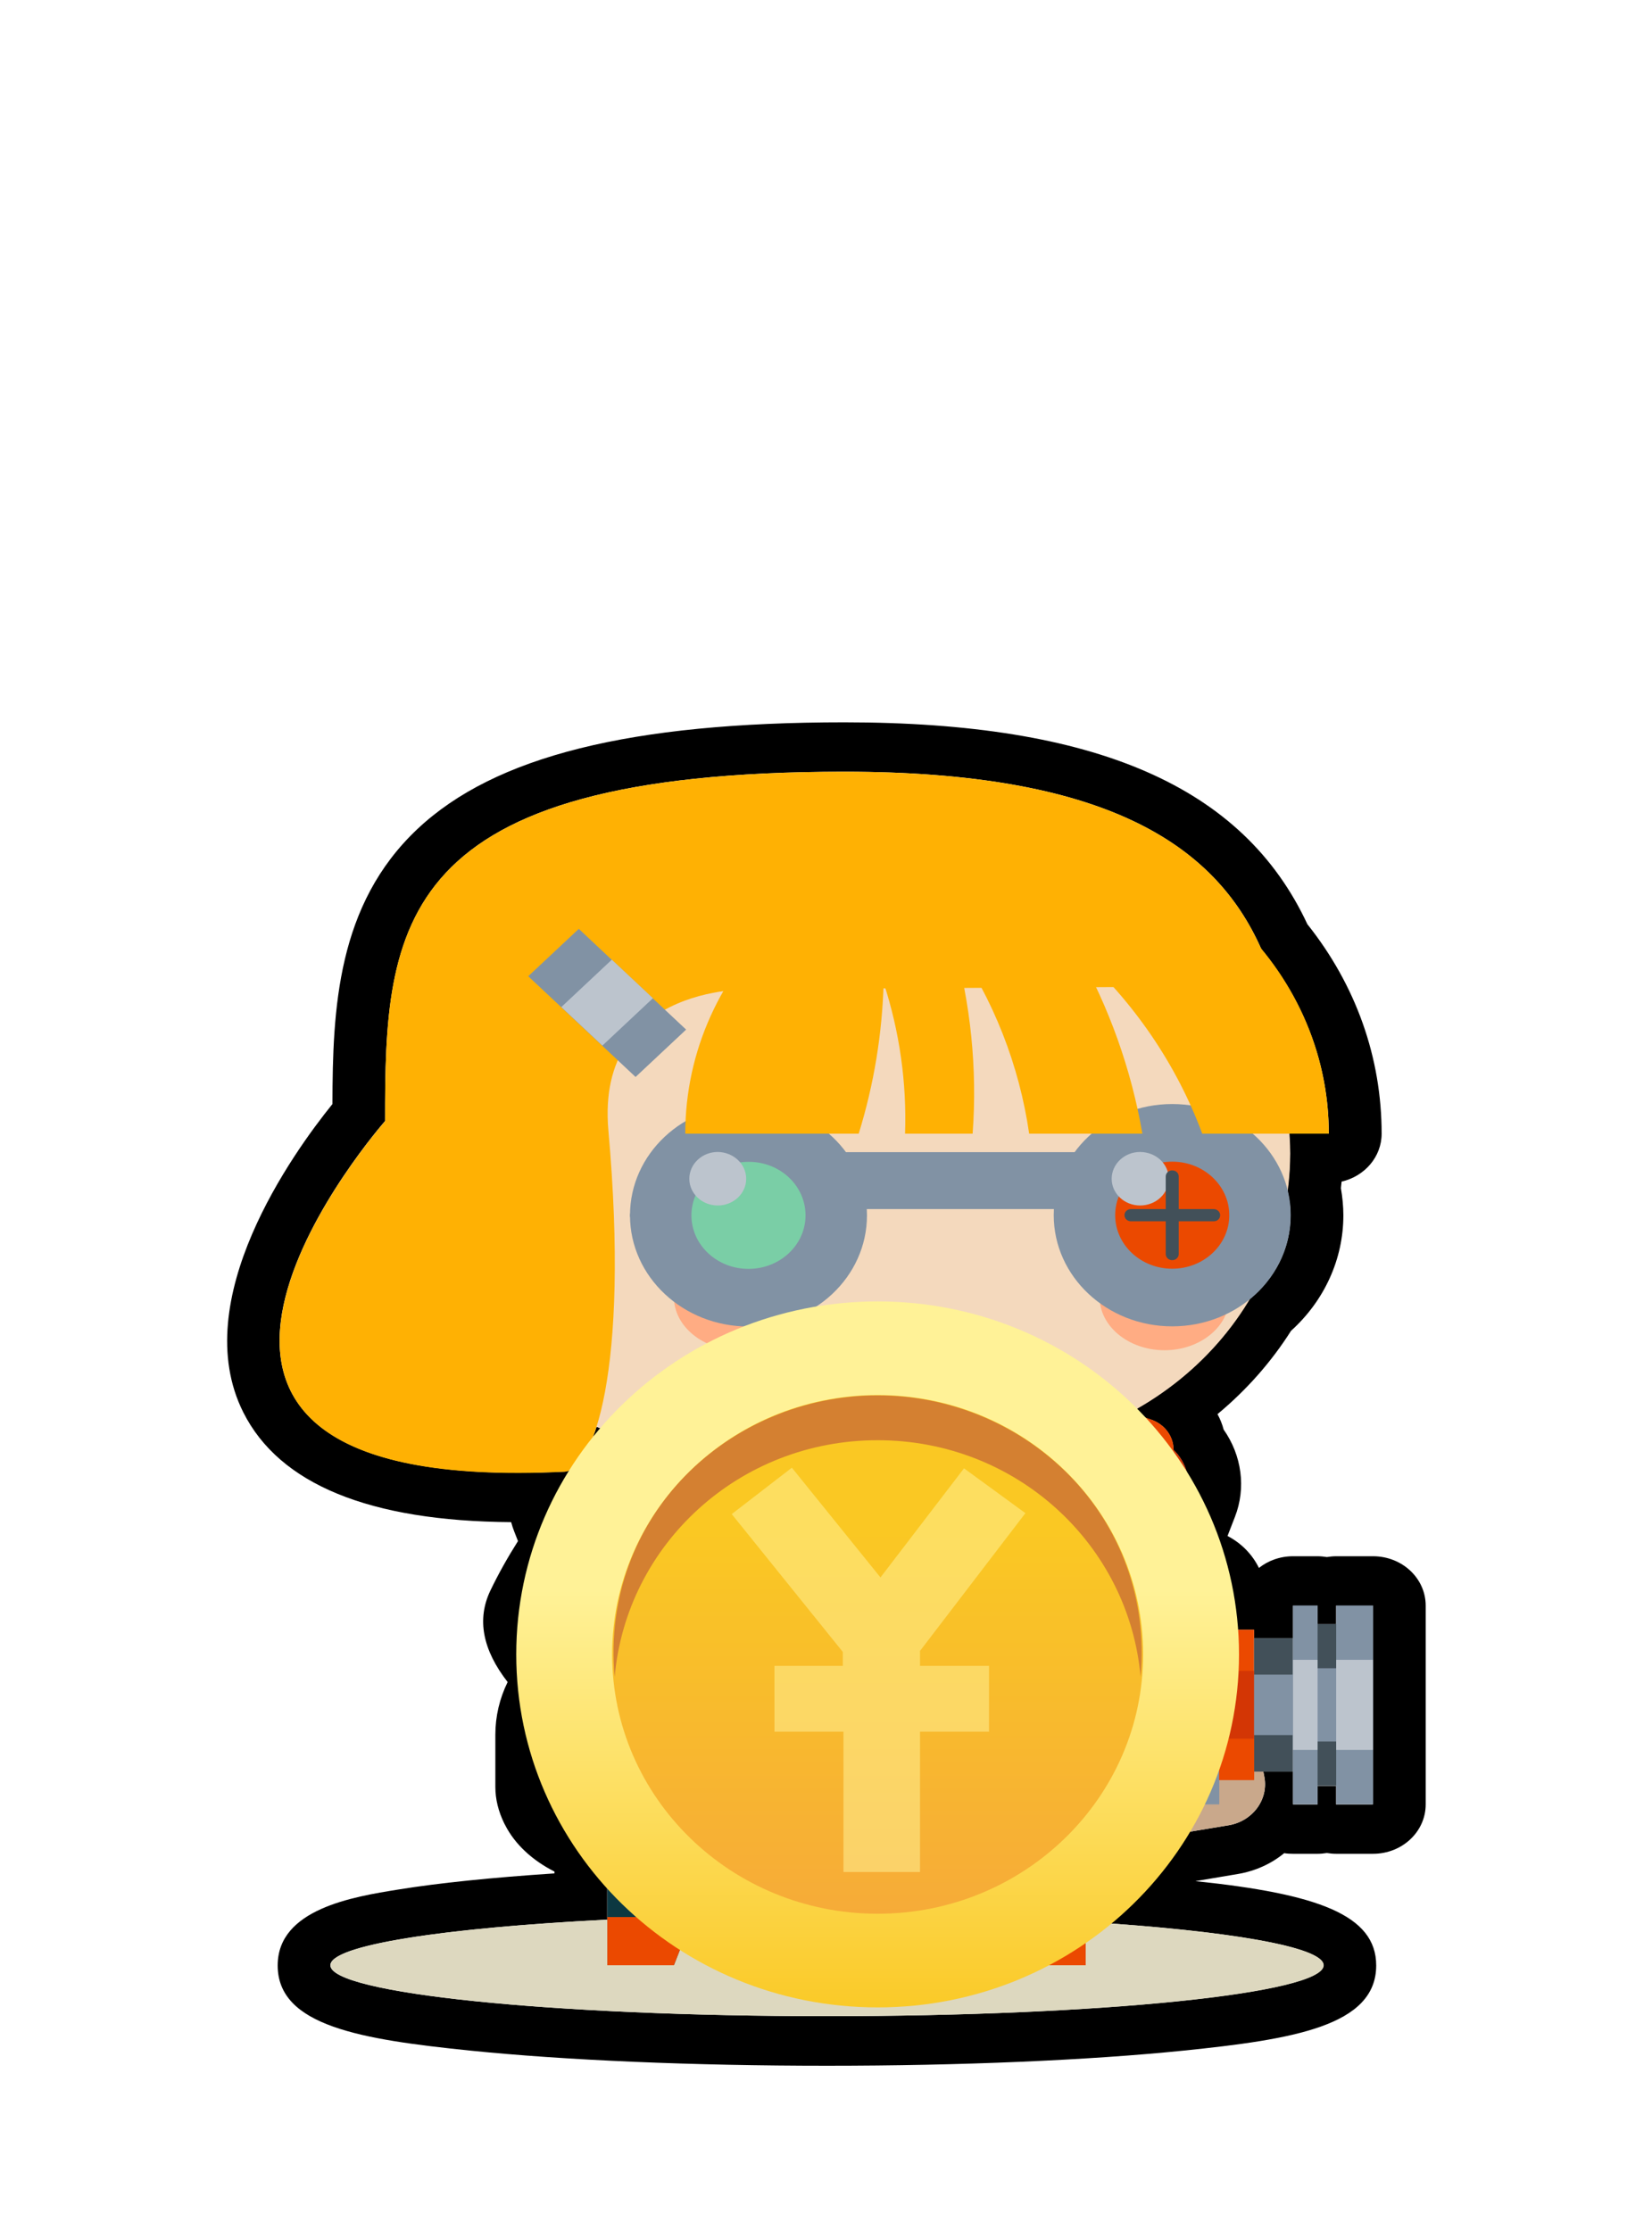 <svg width="80" height="108" viewBox="0 0 80 108" fill="none" xmlns="http://www.w3.org/2000/svg">
<path d="M40.887 37.358C53.391 37.358 58.806 40.786 61.084 45.952C63.124 48.423 64.348 51.516 64.348 54.88H62.419C62.444 55.199 62.47 55.518 62.47 55.845C62.47 56.451 62.419 57.041 62.342 57.622C62.436 58.013 62.495 58.42 62.495 58.834C62.495 60.46 61.722 61.919 60.498 62.908C59.129 65.188 57.123 67.077 54.709 68.376L55.746 68.727C56.417 68.958 56.825 69.548 56.825 70.186C57.471 70.808 57.735 71.748 57.386 72.617L56.953 73.741C56.817 74.092 56.596 74.387 56.332 74.626C56.757 75.216 57.131 75.798 57.454 76.364H57.471C57.556 76.34 57.641 76.332 57.718 76.332C58.168 76.332 58.576 76.619 58.695 77.049L58.883 77.727H59.035V78.285L59.197 78.899H60.727V79.313H62.614V77.727H63.804V78.62H64.697V77.727H66.482V80.358V84.718V87.349H64.697V86.456H63.804V87.349H62.614V85.763H61.178L61.229 86.026C61.433 87.126 60.651 88.17 59.486 88.361L56.689 88.824C56.562 88.848 56.443 88.856 56.315 88.856C55.346 88.856 54.496 88.234 54.241 87.341H52.566V92.802V93.033C59.477 93.463 64.093 94.244 64.093 95.137C64.093 96.492 53.323 97.6 40.045 97.6C26.767 97.6 15.997 96.5 15.997 95.137C15.997 94.165 21.463 93.328 29.402 92.929V92.802V88.919C28.153 88.696 27.158 88.082 26.75 87.285C26.75 87.277 26.742 87.277 26.742 87.269C26.623 87.022 26.538 86.767 26.538 86.496V83.969C26.538 82.901 27.022 81.936 27.813 81.211C26.555 80.103 25.628 78.907 26.07 77.982C26.538 77.01 27.158 75.941 27.94 74.841C27.864 74.722 27.796 74.594 27.745 74.459L27.303 73.335C27.005 72.561 27.167 71.74 27.651 71.135C27.549 71.19 27.439 71.23 27.337 71.238C26.538 71.278 25.773 71.294 25.059 71.294C3.646 71.294 18.649 54.266 18.649 54.266C18.641 44.78 19.083 37.358 40.887 37.358ZM28.714 69.548C28.79 69.508 28.867 69.468 28.952 69.445L29.453 69.277C29.266 69.205 29.079 69.141 28.892 69.062C28.841 69.237 28.782 69.397 28.714 69.548ZM48.784 70.194C48.699 70.202 48.622 70.21 48.537 70.218C48.571 70.29 48.605 70.353 48.639 70.425C48.656 70.425 48.673 70.433 48.69 70.433L48.784 70.194ZM31.451 78.038C31.655 77.831 31.927 77.719 32.208 77.719C32.42 77.719 32.624 77.783 32.803 77.91L33.61 78.484C33.772 78.389 33.959 78.333 34.154 78.333C34.222 78.333 34.29 78.341 34.358 78.349C34.435 78.189 34.494 78.038 34.494 77.871C34.494 77.073 34.197 76.348 33.704 75.766C33.525 75.559 33.355 75.328 33.194 75.081L32.182 75.423C31.953 76.085 31.715 76.826 31.477 77.663C31.434 77.807 31.434 77.926 31.451 78.038ZM50.314 77.719H52.635C52.66 77.687 52.694 77.655 52.719 77.631C52.55 77.081 52.371 76.555 52.201 76.061C51.776 76.786 51.121 77.376 50.314 77.719ZM48.979 79.226L49.107 79.162V78.022C48.954 78.038 48.801 78.07 48.639 78.07H48.265V78.405C48.529 78.5 48.75 78.684 48.86 78.947L48.979 79.226ZM42.638 89.868C42.051 89.868 41.499 89.868 40.997 89.868C39.756 89.868 38.243 89.932 36.713 89.932C36.033 89.932 35.353 89.916 34.69 89.884L33.559 92.77C35.625 92.714 37.801 92.682 40.045 92.682C42.995 92.682 45.826 92.738 48.435 92.833L48.427 92.809L47.22 89.716C45.707 89.852 44.083 89.868 42.638 89.868ZM40.887 34.967C30.533 34.967 23.962 36.609 20.222 40.125C16.32 43.791 16.108 48.846 16.099 53.445C14.203 55.789 9.052 62.932 11.781 68.368C13.532 71.852 17.893 73.638 24.753 73.685C24.795 73.845 24.846 73.996 24.906 74.148L25.084 74.602C24.574 75.407 24.124 76.212 23.741 77.01C23.087 78.389 23.367 79.864 24.583 81.426C24.192 82.223 23.988 83.084 23.988 83.977V86.504C23.988 87.094 24.132 87.684 24.421 88.274C24.43 88.297 24.447 88.314 24.455 88.337C24.931 89.278 25.781 90.059 26.852 90.601V90.689C23.835 90.888 21.25 91.151 19.287 91.47C17.102 91.821 13.447 92.411 13.447 95.145C13.447 98.079 17.485 98.725 22.764 99.267C27.396 99.737 33.534 100 40.045 100C46.557 100 52.694 99.737 57.327 99.267C62.606 98.725 66.644 98.079 66.644 95.145C66.644 92.698 63.796 91.677 57.888 91.064L59.928 90.721C60.795 90.577 61.569 90.219 62.189 89.709C62.325 89.732 62.47 89.74 62.614 89.74H63.804C63.957 89.74 64.11 89.725 64.255 89.701C64.399 89.725 64.552 89.74 64.705 89.74H66.49C67.902 89.74 69.041 88.672 69.041 87.349V84.718V80.358V77.727C69.041 76.404 67.902 75.336 66.49 75.336H64.705C64.552 75.336 64.399 75.352 64.255 75.375C64.11 75.352 63.957 75.336 63.804 75.336H62.614C61.985 75.336 61.407 75.551 60.965 75.902C60.642 75.24 60.106 74.698 59.444 74.355L59.8 73.438C60.353 72.027 60.132 70.449 59.257 69.205C59.188 68.942 59.087 68.695 58.959 68.456C60.361 67.292 61.56 65.937 62.521 64.422C64.136 62.964 65.054 60.947 65.054 58.834C65.054 58.404 65.011 57.965 64.935 57.519C64.943 57.407 64.96 57.304 64.969 57.2C66.082 56.945 66.907 56.004 66.907 54.88C66.907 51.197 65.666 47.698 63.311 44.74C60.2 38.068 53.068 34.967 40.887 34.967Z" fill="black"/>
<path d="M64.102 95.137C64.102 96.501 53.332 97.601 40.054 97.601C26.776 97.601 16.006 96.501 16.006 95.137C16.006 93.774 26.776 92.674 40.054 92.674C53.332 92.674 64.102 93.774 64.102 95.137Z" fill="#DDD8BF"/>
<path d="M54.956 72.88C58.714 77.121 59.563 81.338 59.7 82.383C60.235 86.592 54.735 86.082 54.404 84.383C52.618 75.105 49.813 70.553 49.32 69.572C49.32 69.572 51.7 69.206 54.956 72.88Z" fill="#C9A88B"/>
<path d="M61.229 86.026C61.433 87.126 60.651 88.17 59.487 88.362L56.69 88.824C55.517 89.015 54.403 88.282 54.199 87.19L53.706 84.567C53.502 83.467 54.284 82.422 55.449 82.231L58.245 81.769C59.419 81.578 60.532 82.303 60.736 83.403L61.229 86.026Z" fill="#C9A88B"/>
<path d="M60.617 82.741C60.754 83.475 60.235 84.168 59.453 84.296L58.22 84.503C57.438 84.631 56.699 84.144 56.563 83.411C56.427 82.678 56.945 81.984 57.727 81.849L58.96 81.649C59.733 81.522 60.473 82.008 60.617 82.741Z" fill="#F4D9BD"/>
<path d="M54.598 82.694L58.908 81.673C59.452 81.546 59.775 81.028 59.639 80.525L58.704 77.042C58.568 76.532 58.016 76.229 57.48 76.356L53.17 77.376C52.626 77.504 52.303 78.022 52.439 78.524L53.383 82.008C53.51 82.518 54.054 82.829 54.598 82.694Z" fill="#D33605"/>
<path d="M56.962 73.741C56.494 74.961 55.058 75.583 53.757 75.144L50.017 73.869C48.716 73.43 48.053 72.083 48.521 70.864L48.954 69.74C49.422 68.528 50.858 67.898 52.159 68.344L55.899 69.62C57.2 70.066 57.863 71.414 57.395 72.625L56.962 73.741Z" fill="#D33605"/>
<path d="M56.452 71.446C56.138 72.251 55.194 72.665 54.336 72.37L51.862 71.525C51.003 71.23 50.561 70.346 50.876 69.54L51.165 68.799C51.471 68.002 52.423 67.588 53.273 67.874L55.747 68.719C56.605 69.014 57.047 69.899 56.733 70.704L56.452 71.446Z" fill="#EB4900"/>
<path d="M32.633 95.137H29.411V87.333L35.863 86.878L32.633 95.137Z" fill="#0C3841"/>
<path d="M49.345 95.137H52.576V86.878H46.115L49.345 95.137Z" fill="#0C3841"/>
<path d="M48.044 77.879C48.044 77.169 48.282 76.507 48.69 75.965C49.379 75.041 49.948 73.502 49.336 72.004C48.843 70.824 48.401 69.883 48.078 69.349C44.933 68.041 45.145 67.268 40.997 67.268C36.849 67.268 37.053 68.041 33.908 69.349C33.593 69.867 33.168 70.784 32.7 71.94C32.105 73.398 32.87 74.809 33.704 75.782C34.197 76.356 34.494 77.089 34.494 77.887C34.494 79.752 29.147 80.701 29.411 87.341C29.547 90.562 36.84 89.876 40.997 89.876C45.145 89.876 52.575 90.107 52.575 86.887C52.575 82.821 48.044 79.744 48.044 77.879Z" fill="#EB4900"/>
<path d="M48.64 80.214C48.844 80.214 49.039 80.182 49.243 80.158C48.572 79.274 48.044 78.5 48.044 77.879C48.044 77.169 48.283 76.507 48.691 75.965C49.277 75.176 49.736 73.94 49.481 72.657C49.209 72.601 48.929 72.577 48.64 72.577H39.068C36.815 72.577 34.996 74.291 34.996 76.396C34.996 78.508 36.815 80.214 39.068 80.214H48.64Z" fill="#D33605"/>
<path d="M62.478 55.845C62.478 63.817 55.584 70.29 47.075 70.29H35.09C26.581 70.29 19.686 63.825 19.686 55.845C19.686 47.865 26.581 41.401 35.09 41.401H47.075C55.584 41.401 62.478 47.865 62.478 55.845Z" fill="#F4D9BD"/>
<path d="M59.538 62.78C59.538 64.207 58.126 65.363 56.392 65.363C54.658 65.363 53.247 64.207 53.247 62.78C53.247 61.353 54.658 60.197 56.392 60.197C58.126 60.197 59.538 61.353 59.538 62.78Z" fill="#FFAC83"/>
<path d="M38.932 62.78C38.932 64.207 37.521 65.363 35.787 65.363C34.052 65.363 32.633 64.207 32.633 62.78C32.633 61.353 34.044 60.197 35.787 60.197C37.521 60.197 38.932 61.353 38.932 62.78Z" fill="#FFAC83"/>
<path d="M35.472 57.065C34.087 57.065 32.965 58.117 32.965 59.416H37.963C37.963 58.117 36.85 57.065 35.472 57.065Z" fill="#2A5B6A"/>
<path d="M45.248 67.26C46.634 67.26 47.756 66.208 47.756 64.909H42.758C42.758 66.208 43.871 67.26 45.248 67.26Z" fill="#EB4900"/>
<path d="M56.631 57.065C55.245 57.065 54.123 58.117 54.123 59.416H59.121C59.13 58.117 58.008 57.065 56.631 57.065Z" fill="#2A5B6A"/>
<path d="M34.758 58.834C34.758 59.161 34.478 59.424 34.129 59.424H31.146C30.797 59.424 30.517 59.161 30.517 58.834C30.517 58.507 30.797 58.244 31.146 58.244H34.129C34.478 58.244 34.758 58.507 34.758 58.834Z" fill="#2A5B6A"/>
<path d="M61.722 58.834C61.722 59.161 61.442 59.424 61.093 59.424H58.109C57.761 59.424 57.48 59.161 57.48 58.834C57.48 58.507 57.761 58.244 58.109 58.244H61.093C61.442 58.244 61.722 58.507 61.722 58.834Z" fill="#2A5B6A"/>
<path d="M52.711 74.243C52.711 76.356 50.884 78.062 48.639 78.062H39.068C36.815 78.062 34.996 76.348 34.996 74.243C34.996 72.139 36.815 70.425 39.068 70.425H48.639C50.884 70.425 52.711 72.139 52.711 74.243Z" fill="#EB4900"/>
<path d="M29.411 92.802V95.137H32.633L33.551 92.802H29.411Z" fill="#EB4900"/>
<path d="M48.435 92.802L49.345 95.137H52.575V92.802H48.435Z" fill="#EB4900"/>
<path d="M40.989 84.408C36.619 84.408 32.751 83.626 30.652 82.319L29.742 81.753L30.405 80.948C30.958 80.27 31.544 79.744 31.935 79.401L32.471 78.939L33.108 79.266C33.721 79.585 36.101 80.613 40.989 80.613C45.757 80.613 48.154 79.616 48.775 79.314L49.557 78.931L51.869 82L50.917 82.518C48.724 83.706 45.009 84.408 40.989 84.408Z" fill="#AD713B"/>
<path d="M42.026 80.119C42.026 80.661 41.559 81.091 40.989 81.091C40.411 81.091 39.943 80.653 39.943 80.119C39.943 79.585 40.411 79.146 40.989 79.146C41.559 79.146 42.026 79.585 42.026 80.119Z" fill="#FFB103"/>
<path d="M42.026 80.119H39.943V85.077H42.026V80.119Z" fill="#8192A4"/>
<path d="M42.264 84.4H39.705V85.078H42.264V84.4Z" fill="#6B7F82"/>
<path d="M38.447 80.079C38.354 80.613 37.818 80.972 37.249 80.884C36.679 80.797 36.297 80.294 36.39 79.76C36.483 79.226 37.019 78.867 37.589 78.955C38.158 79.042 38.549 79.545 38.447 80.079Z" fill="#FFB103"/>
<path d="M36.412 79.743L35.545 84.635L37.599 84.955L38.467 80.064L36.412 79.743Z" fill="#8192A4"/>
<path d="M35.409 83.922L35.289 84.599L37.813 84.993L37.933 84.317L35.409 83.922Z" fill="#6B7F82"/>
<path d="M35.124 79.665C34.903 80.167 34.307 80.406 33.772 80.199C33.236 79.999 32.981 79.425 33.194 78.931C33.407 78.429 34.019 78.19 34.554 78.397C35.081 78.596 35.336 79.162 35.124 79.665Z" fill="#FFB103"/>
<path d="M33.187 78.919L31.202 83.515L33.133 84.248L35.117 79.652L33.187 78.919Z" fill="#8192A4"/>
<path d="M33.355 84.344L30.983 83.435L31.255 82.805L33.627 83.706L33.355 84.344Z" fill="#6B7F82"/>
<path d="M43.599 80.087C43.693 80.621 44.228 80.98 44.798 80.892C45.367 80.804 45.75 80.302 45.656 79.768C45.563 79.234 45.027 78.875 44.458 78.971C43.888 79.051 43.505 79.561 43.599 80.087Z" fill="#FFB103"/>
<path d="M45.639 79.775L43.585 80.095L44.453 84.986L46.507 84.666L45.639 79.775Z" fill="#8192A4"/>
<path d="M44.228 85.013L46.753 84.623L46.634 83.945L44.109 84.344L44.228 85.013Z" fill="#6B7F82"/>
<path d="M46.931 79.672C47.143 80.174 47.747 80.414 48.282 80.214C48.818 80.007 49.073 79.441 48.861 78.947C48.648 78.445 48.036 78.206 47.509 78.413C46.973 78.604 46.71 79.178 46.931 79.672Z" fill="#FFB103"/>
<path d="M48.862 78.954L46.932 79.686L48.916 84.282L50.846 83.549L48.862 78.954Z" fill="#8192A4"/>
<path d="M50.794 82.836L48.423 83.74L48.698 84.376L51.069 83.472L50.794 82.836Z" fill="#6B7F82"/>
<path d="M40.003 87.006C40.284 87.006 40.505 86.791 40.505 86.536C40.505 86.273 40.275 86.066 40.003 86.066C39.162 86.066 38.482 85.428 38.482 84.639C38.482 84.376 38.252 84.168 37.98 84.168C37.7 84.168 37.478 84.383 37.478 84.639C37.478 85.938 38.609 87.006 40.003 87.006Z" fill="#8192A4"/>
<path d="M34.665 85.117C34.665 82.996 37.139 81.275 40.173 81.275C43.208 81.275 45.682 82.996 45.682 85.117C45.682 87.237 43.208 88.959 40.173 88.959C37.13 88.959 34.665 87.237 34.665 85.117ZM35.677 85.117C35.677 86.711 37.691 88.01 40.173 88.01C42.656 88.01 44.67 86.711 44.67 85.117C44.67 83.522 42.647 82.223 40.173 82.223C37.691 82.223 35.677 83.522 35.677 85.117Z" fill="#8192A4"/>
<path d="M31.188 79.959H46.362V85.005H38.924C37.64 85.005 36.484 85.452 35.642 86.185C34.214 87.421 32.548 89.023 30.415 89.023C28.281 89.023 26.547 87.891 26.547 86.496V83.969C26.547 81.753 28.621 79.959 31.188 79.959Z" fill="#AD713B"/>
<path d="M26.598 86.847C26.742 86.727 26.887 86.6 27.031 86.472C27.329 86.201 27.643 85.914 28.043 85.699C29.105 85.125 30.185 85.221 31.239 85.316C31.622 85.348 32.004 85.38 32.395 85.38L32.625 85.388C32.854 85.396 33.092 85.404 33.237 85.324C33.373 85.252 33.475 85.141 33.619 84.989C33.679 84.926 33.738 84.862 33.806 84.798C34.478 84.144 35.09 84.001 35.872 83.969C36.169 83.961 36.475 83.977 36.79 84.001C37.198 84.033 37.58 84.057 37.92 84.009C38.09 83.985 38.235 83.897 38.405 83.802C38.541 83.73 38.669 83.65 38.822 83.594C39.212 83.435 39.629 83.411 39.995 83.395C40.437 83.371 40.896 83.371 41.338 83.395C41.678 83.411 41.984 83.507 42.281 83.594C42.417 83.634 42.553 83.682 42.689 83.714C43.293 83.857 44.432 83.993 45.316 83.331L45.775 84.12C44.636 84.965 43.242 84.814 42.511 84.639C42.349 84.599 42.196 84.551 42.052 84.511C41.788 84.431 41.55 84.352 41.295 84.344C40.879 84.32 40.445 84.32 40.029 84.344C39.706 84.36 39.365 84.376 39.093 84.487C38.983 84.535 38.873 84.591 38.77 84.654C38.558 84.774 38.32 84.91 38.022 84.957C37.597 85.021 37.155 84.989 36.722 84.957C36.441 84.934 36.152 84.918 35.889 84.926C35.158 84.957 34.784 85.101 34.342 85.523L34.18 85.691C34.019 85.866 33.832 86.058 33.577 86.193C33.254 86.361 32.897 86.361 32.582 86.345H32.378C31.97 86.345 31.562 86.313 31.163 86.273C30.176 86.185 29.25 86.105 28.391 86.568C28.077 86.735 27.822 86.974 27.541 87.222C27.371 87.381 27.193 87.54 26.997 87.692C26.81 87.429 26.666 87.15 26.598 86.847Z" fill="#894B19"/>
<path d="M32.302 81.41C32.752 81.53 33.228 81.649 33.662 81.577C34.002 81.522 34.384 81.322 34.75 81.139C34.988 81.019 35.226 80.9 35.455 80.812C36.084 80.565 37.104 80.605 37.725 80.796C37.87 80.844 38.014 80.892 38.158 80.94C38.643 81.115 39 81.235 39.451 81.051C40.063 80.796 40.887 80.509 41.805 80.509C42.239 80.509 42.638 80.573 43.021 80.637C43.395 80.701 43.743 80.756 44.109 80.756V81.705C43.684 81.705 43.284 81.641 42.902 81.57C42.528 81.506 42.179 81.45 41.805 81.45C41.015 81.45 40.292 81.713 39.74 81.936C39.009 82.239 38.447 82.04 37.904 81.841C37.776 81.793 37.648 81.745 37.513 81.705C36.977 81.546 36.144 81.538 35.736 81.705C35.523 81.793 35.311 81.896 35.098 82.008C34.682 82.215 34.248 82.438 33.798 82.51C33.194 82.614 32.616 82.462 32.115 82.327C31.936 82.279 31.758 82.231 31.579 82.199C30.823 82.056 30.142 82.056 29.709 82.215C29.454 82.303 29.216 82.446 28.978 82.574C28.578 82.805 28.162 83.036 27.652 83.108C27.329 83.156 26.997 83.14 26.657 83.124C26.742 82.789 26.887 82.486 27.048 82.191C27.227 82.191 27.397 82.191 27.55 82.175C27.907 82.127 28.247 81.936 28.595 81.737C28.859 81.585 29.139 81.426 29.445 81.322C30.202 81.051 31.197 81.179 31.715 81.275C31.911 81.298 32.106 81.354 32.302 81.41Z" fill="#894B19"/>
<path d="M45.58 79.72H49.108V83.578V85.117H45.58V80.118V79.72Z" fill="#425059"/>
<path d="M59.045 77.719H49.107V87.341H59.045V77.719Z" fill="#8192A4"/>
<path d="M60.728 78.891H59.036V86.161H60.728V78.891Z" fill="#EB4900"/>
<path d="M62.615 79.305H60.727V85.763H62.615V79.305Z" fill="#425059"/>
<path d="M62.615 81.067H45.333V83.993H62.615V81.067Z" fill="#8192A4"/>
<path d="M64.757 78.62H62.87V86.448H64.757V78.62Z" fill="#425059"/>
<path d="M63.805 77.719H62.615V87.341H63.805V77.719Z" fill="#8192A4"/>
<path d="M44.084 77.719H41.695V85.579H44.084V77.719Z" fill="#8192A4"/>
<path d="M48.266 77.719H44.084V86.847H48.266V77.719Z" fill="#8192A4"/>
<path d="M59.045 80.35H49.107V84.71H59.045V80.35Z" fill="#BCC4CD"/>
<path d="M60.728 80.884H59.036V84.176H60.728V80.884Z" fill="#D33605"/>
<path d="M64.757 80.757H62.87V84.304H64.757V80.757Z" fill="#8192A4"/>
<path d="M66.491 77.719H64.706V87.341H66.491V77.719Z" fill="#8192A4"/>
<path d="M66.491 80.35H64.706V84.71H66.491V80.35Z" fill="#BCC4CD"/>
<path d="M63.805 80.35H62.615V84.71H63.805V80.35Z" fill="#BCC4CD"/>
<path d="M39.188 82.534C39.188 81.769 39.85 81.155 40.667 81.155H45.036V83.921H40.667C39.85 83.913 39.188 83.291 39.188 82.534ZM43.795 82.311H40.667C40.539 82.311 40.437 82.407 40.437 82.526C40.437 82.646 40.539 82.741 40.667 82.741H43.795V82.311Z" fill="#8192A4"/>
<path d="M45.58 84.487C44.101 84.487 43.685 83.61 43.685 82.534C43.685 81.45 44.093 80.581 45.58 80.581H48.266V84.487C48.266 84.487 47.059 84.487 45.58 84.487Z" fill="#BCC4CD"/>
<path d="M59.036 84.71V85.117V86.169V87.341H49.107V85.117V84.71H59.036Z" fill="#8192A4"/>
<path d="M60.728 84.176V85.117V85.763V86.169H59.036V85.117V84.71V84.176H60.728Z" fill="#EB4900"/>
<path d="M51.454 79.601H49.958V85.468H51.454V79.601Z" fill="#425059"/>
<path d="M58.187 79.601H56.69V85.468H58.187V79.601Z" fill="#425059"/>
<path d="M54.82 79.601H53.324V85.468H54.82V79.601Z" fill="#425059"/>
<path d="M42.29 80.35C42.29 80.852 42.724 81.259 43.259 81.259H46.804C47.339 81.259 47.773 80.852 47.773 80.35C47.773 79.848 47.339 79.441 46.804 79.441H43.259C42.732 79.441 42.29 79.848 42.29 80.35Z" fill="#425059"/>
<path d="M43.268 80.35H46.813C47.17 80.35 47.467 80.541 47.629 80.805C47.459 81.068 47.161 81.26 46.813 81.26H43.268C42.911 81.26 42.613 81.068 42.443 80.805C42.613 80.541 42.911 80.35 43.268 80.35Z" fill="#222B30"/>
<path d="M29.344 73.072C27.831 74.786 26.785 76.492 26.071 77.99C25.017 80.198 31.741 83.985 32.31 84.312C36.17 86.52 37.963 81.617 36.45 80.629C34.631 79.441 31.018 79.274 31.469 77.679C33.084 72.027 34.589 70.521 34.971 69.763C34.98 69.763 32.599 69.397 29.344 73.072Z" fill="#C9A88B"/>
<path d="M39.927 84.79C40.131 85.89 39.358 86.935 38.185 87.126L35.388 87.588C34.215 87.78 33.102 87.046 32.897 85.954L32.404 83.331C32.2 82.231 32.983 81.187 34.147 80.996L36.944 80.533C38.117 80.342 39.23 81.067 39.434 82.167L39.927 84.79Z" fill="#C9A88B"/>
<path d="M36.042 81.41L33.348 84.734C33.008 85.149 32.379 85.229 31.928 84.91L28.885 82.733C28.443 82.415 28.358 81.825 28.698 81.41L31.392 78.094C31.733 77.679 32.362 77.6 32.812 77.918L35.855 80.095C36.297 80.406 36.382 80.996 36.042 81.41Z" fill="#D33605"/>
<path d="M27.745 74.459C28.213 75.678 29.649 76.3 30.95 75.862L34.69 74.586C35.991 74.148 36.654 72.801 36.186 71.581L35.753 70.457C35.285 69.245 33.849 68.616 32.548 69.062L28.808 70.338C27.507 70.784 26.844 72.123 27.312 73.343L27.745 74.459Z" fill="#D33605"/>
<path d="M28.256 72.171C28.57 72.976 29.514 73.391 30.372 73.096L32.846 72.251C33.705 71.956 34.147 71.071 33.832 70.266L33.543 69.524C33.228 68.727 32.285 68.313 31.426 68.6L28.953 69.445C28.094 69.74 27.652 70.624 27.967 71.43L28.256 72.171Z" fill="#EB4900"/>
<path d="M40.887 37.359C19.074 37.359 18.632 44.788 18.649 54.275C18.649 54.275 2.626 72.466 27.337 71.246C28.689 71.183 30.508 66.487 29.462 54.721C28.825 47.475 36.62 47.881 36.62 47.881L61.73 47.738C59.928 41.584 54.777 37.359 40.887 37.359Z" fill="#FFB103"/>
<path d="M53.672 57.152C53.672 57.917 53.009 58.531 52.201 58.531H40.462C39.646 58.531 38.991 57.917 38.991 57.152C38.991 56.387 39.654 55.773 40.462 55.773H52.201C53.017 55.773 53.672 56.387 53.672 57.152Z" fill="#8192A4"/>
<path d="M41.984 58.834C41.984 61.808 39.416 64.215 36.246 64.215C33.084 64.215 30.508 61.808 30.508 58.834C30.508 55.861 33.075 53.453 36.246 53.453C39.416 53.453 41.984 55.861 41.984 58.834Z" fill="#8192A4"/>
<path d="M39.009 58.834C39.009 60.269 37.768 61.425 36.246 61.425C34.724 61.425 33.483 60.269 33.483 58.834C33.483 57.407 34.724 56.243 36.246 56.243C37.776 56.235 39.009 57.399 39.009 58.834Z" fill="#7ACEA6"/>
<path d="M36.135 57.064C36.135 57.782 35.514 58.356 34.758 58.356C33.993 58.356 33.381 57.774 33.381 57.064C33.381 56.347 34.001 55.765 34.758 55.765C35.514 55.773 36.135 56.347 36.135 57.064Z" fill="#BCC4CD"/>
<path d="M62.504 58.826C62.504 61.8 59.937 64.207 56.766 64.207C53.604 64.207 51.028 61.8 51.028 58.826C51.028 55.853 53.596 53.445 56.766 53.445C59.937 53.445 62.504 55.861 62.504 58.826Z" fill="#8192A4"/>
<path d="M59.529 58.826C59.529 60.261 58.288 61.417 56.767 61.417C55.245 61.417 54.004 60.261 54.004 58.826C54.004 57.391 55.245 56.235 56.767 56.235C58.297 56.235 59.529 57.399 59.529 58.826Z" fill="#EB4900"/>
<path d="M56.597 57.064C56.597 57.782 55.976 58.356 55.211 58.356C54.446 58.356 53.834 57.774 53.834 57.064C53.834 56.347 54.455 55.765 55.211 55.765C55.985 55.773 56.597 56.347 56.597 57.064Z" fill="#BCC4CD"/>
<path d="M57.081 60.708C57.081 60.867 56.945 61.003 56.767 61.003C56.588 61.003 56.452 60.867 56.452 60.708V56.953C56.452 56.785 56.588 56.658 56.767 56.658C56.945 56.658 57.081 56.785 57.081 56.953V60.708Z" fill="#425059"/>
<path d="M54.769 59.122C54.59 59.122 54.454 58.986 54.454 58.827C54.454 58.659 54.59 58.531 54.769 58.531H58.772C58.951 58.531 59.087 58.667 59.087 58.827C59.087 58.994 58.951 59.122 58.772 59.122H54.769Z" fill="#425059"/>
<path d="M42.791 47.57C43.565 49.946 43.913 52.417 43.828 54.88H47.101C47.331 51.731 47.008 48.59 46.166 45.577C48.121 48.391 49.362 51.58 49.838 54.88H55.321C54.785 51.771 53.715 48.774 52.167 46.023C54.905 48.487 56.979 51.54 58.22 54.88H64.349C64.349 46.805 57.37 40.268 48.767 40.268C40.164 40.268 33.185 46.805 33.185 54.88H41.584C42.324 52.489 42.723 50.033 42.791 47.57Z" fill="#FFB103"/>
<path d="M28.029 44.965L25.581 47.258L30.778 52.135L33.226 49.842L28.029 44.965Z" fill="#8192A4"/>
<path d="M29.628 46.457L27.182 48.751L29.171 50.617L31.618 48.323L29.628 46.457Z" fill="#BCC4CD"/>
<g filter="url(#filter0_d_1460_7943)">
<path d="M60 80.088C60 89.53 52.169 97.176 42.5 97.176C32.831 97.176 25 89.53 25 80.088C25 70.646 32.831 63 42.5 63C52.169 63 60 70.646 60 80.088Z" fill="url(#paint0_linear_1460_7943)"/>
<path d="M42.5 92.642C49.601 92.642 55.357 87.022 55.357 80.088C55.357 73.155 49.601 67.534 42.5 67.534C35.4 67.534 29.644 73.155 29.644 80.088C29.644 87.022 35.4 92.642 42.5 92.642Z" fill="url(#paint1_linear_1460_7943)"/>
<path d="M42.5 69.719C49.212 69.719 54.668 74.761 55.235 81.18C55.924 73.415 49.672 67.549 42.5 67.549C35.329 67.549 29.061 73.4 29.766 81.18C30.333 74.761 35.788 69.719 42.5 69.719Z" fill="#D48031"/>
<path opacity="0.53" d="M44.538 79.938L49.656 73.25L46.683 71.08L42.638 76.362L38.347 71.05L35.435 73.295L40.814 79.968V80.642H37.504V83.829H40.845C40.845 94.408 40.845 79.789 40.845 90.622H44.553C44.553 79.834 44.553 94.752 44.553 83.829H47.894V80.642H44.553V79.938H44.538Z" fill="#FFF297"/>
</g>
<defs>
<filter id="filter0_d_1460_7943" x="15" y="53" width="55" height="54.176" filterUnits="userSpaceOnUse" color-interpolation-filters="sRGB">
<feFlood flood-opacity="0" result="BackgroundImageFix"/>
<feColorMatrix in="SourceAlpha" type="matrix" values="0 0 0 0 0 0 0 0 0 0 0 0 0 0 0 0 0 0 127 0" result="hardAlpha"/>
<feOffset/>
<feGaussianBlur stdDeviation="5"/>
<feComposite in2="hardAlpha" operator="out"/>
<feColorMatrix type="matrix" values="0 0 0 0 0 0 0 0 0 0 0 0 0 0 0 0 0 0 0.5 0"/>
<feBlend mode="normal" in2="BackgroundImageFix" result="effect1_dropShadow_1460_7943"/>
<feBlend mode="normal" in="SourceGraphic" in2="effect1_dropShadow_1460_7943" result="shape"/>
</filter>
<linearGradient id="paint0_linear_1460_7943" x1="42.503" y1="76.983" x2="42.503" y2="98.044" gradientUnits="userSpaceOnUse">
<stop stop-color="#FFF297"/>
<stop offset="1" stop-color="#FAC823"/>
</linearGradient>
<linearGradient id="paint1_linear_1460_7943" x1="42.504" y1="93.344" x2="42.504" y2="74.071" gradientUnits="userSpaceOnUse">
<stop stop-color="#F6AA39"/>
<stop offset="1" stop-color="#FAC823"/>
</linearGradient>
</defs>
</svg>
